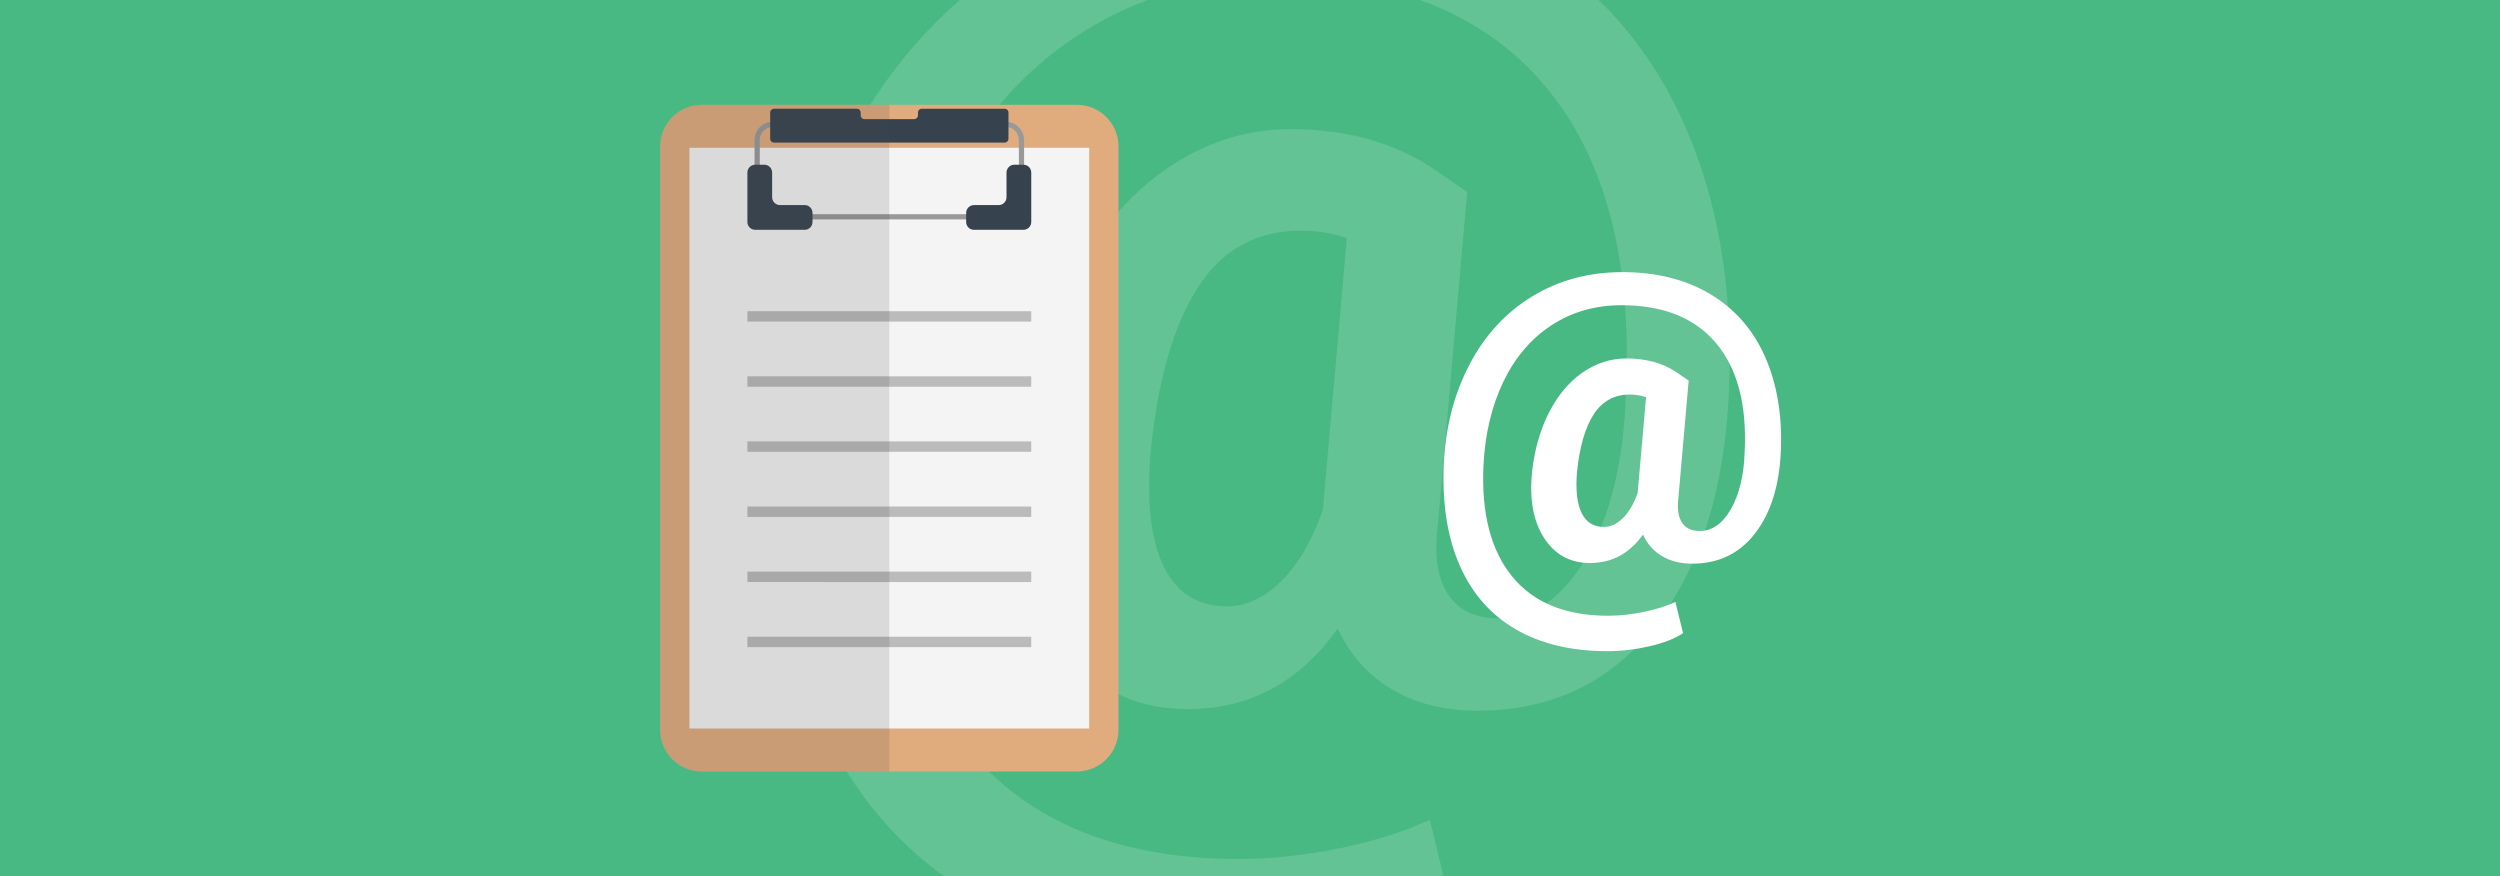 <svg xmlns="http://www.w3.org/2000/svg" viewBox="0 0 1920 673" xml:space="preserve"><style>.st2{fill:#fcfcfc}</style><path fill="#48b983" d="M0 0h1920v673H0z"/><g opacity=".15"><path class="st2" d="M1186.6 66c46.4 55.2 67.1 134.2 62.1 237-1.8 51.3-11.8 92.7-30 124.4-18.3 31.7-40.9 47.5-68 47.5-17.7 0-30.6-6.2-38.7-18.6-8.1-12.4-10.7-30.2-7.7-53.5l22.5-255.4-27.8-19c-29.8-19.4-65.7-29.2-107.8-29.2-34.2 0-66 10.2-95.4 30.5-29.5 20.3-53.8 49.4-73.1 87.3-19.3 37.9-31.6 81.1-36.9 129.7-5.9 59.5 2.9 107.4 26.5 143.6 23.6 36.2 56.8 54.3 99.8 54.3 47.4 0 85.9-20.6 115.3-61.9 9.4 20.3 23.3 35.9 41.8 46.8 18.4 10.9 40.3 16.3 65.6 16.3 57.4 0 103.2-22.2 137.2-66.5 34-44.3 52.6-104.2 55.9-179.6 3.2-78-8.4-146.5-34.9-205.4-16.6-36.8-38.4-68.4-65.5-94.5h-137.6c39 13.9 71.2 35.9 96.7 66.2zm-170.7 325.9c-8.5 23.9-19.3 42.1-32.3 54.8-13 12.7-26.7 19-41.1 19-22.4 0-38.6-10.1-48.6-30.3-10-20.2-13.4-49.7-10.2-88.6 5.6-55.4 17.7-97.5 36.5-126.4 18.7-28.9 45-43.3 78.9-43.3 12.1 0 23.9 1.9 35.3 5.7l-18.5 209.1z"/><path class="st2" d="M1098.1 629.6c-19.4 9.1-42.6 16.4-69.4 21.9-26.8 5.4-52.4 8.2-76.9 8.2-92.8 0-162.4-28.5-209-85.5-46.5-57-67.5-137.6-62.7-241.9 3.2-68.6 17.7-129.5 43.3-182.7 25.6-53.2 60.7-94.2 105.2-123C845.3 15.6 863 6.8 881.5 0H737.1c-35.2 30.7-64.5 68.6-88 113.5-33.6 64.5-52.1 137.4-55.7 218.7-3.5 84.8 8.2 157.8 35.1 218.9 22.5 51 54.6 91.6 96.4 121.8h383.7l-10.5-43.3z"/></g><path d="M1367.7 346.2c-1.1 26.6-7.7 47.7-19.7 63.3-12 15.6-28.1 23.4-48.4 23.4-8.9 0-16.6-1.9-23.1-5.8-6.5-3.8-11.4-9.3-14.7-16.5-10.4 14.5-23.9 21.8-40.7 21.8-15.2 0-26.9-6.4-35.2-19.2-8.3-12.8-11.4-29.7-9.3-50.6 1.9-17.1 6.2-32.4 13-45.7 6.8-13.3 15.4-23.6 25.8-30.8 10.4-7.2 21.6-10.8 33.7-10.8 14.9 0 27.5 3.4 38 10.3l9.8 6.7-7.9 90.1c-1 8.2-.1 14.5 2.7 18.9 2.9 4.4 7.4 6.5 13.6 6.5 9.6 0 17.6-5.6 24-16.7 6.4-11.2 10-25.8 10.6-43.9 1.8-36.2-5.5-64.1-21.9-83.6s-40.6-29.2-72.7-29.2c-20 0-37.9 5.1-53.6 15.3-15.7 10.2-28 24.6-37.1 43.4-9 18.8-14.1 40.2-15.3 64.4-1.7 36.8 5.7 65.2 22.1 85.3 16.4 20.1 41 30.1 73.7 30.1 8.6 0 17.7-1 27.1-2.9 9.5-1.9 17.6-4.5 24.5-7.7l5.9 24c-6.3 4.2-14.9 7.5-25.6 10-10.8 2.5-21.6 3.8-32.5 3.8-27.4 0-50.8-5.5-70.1-16.6-19.3-11.1-33.7-27.4-43.2-48.9s-13.6-47.3-12.4-77.2c1.2-28.7 7.8-54.4 19.6-77.1 11.8-22.7 28-40.3 48.4-52.7 20.4-12.4 43.4-18.6 69.1-18.6 26.1 0 48.5 5.6 67.3 16.7 18.8 11.2 32.9 27.1 42.2 47.9 9.3 21 13.4 45.1 12.3 72.6zm-156.6 16.6c-1.1 13.7.1 24.1 3.6 31.2 3.5 7.1 9.2 10.7 17.1 10.7 5.1 0 9.9-2.2 14.5-6.7s8.4-10.9 11.4-19.3l6.5-73.7c-4.1-1.3-8.2-2-12.5-2-11.9 0-21.2 5.1-27.8 15.3-6.5 10.1-10.8 24.9-12.8 44.5z" fill="#fff"/><path d="M827 592.5H539c-17.7 0-32-14.3-32-32v-448c0-17.7 14.3-32 32-32h288c17.7 0 32 14.3 32 32v448c0 17.7-14.3 32-32 32z" fill="#e0ac7e"/><path d="M529.5 113.5h307v446h-307v-446z" fill="#f4f4f4"/><path d="M772.5 168.5h-179c-7.7 0-14-6.3-14-14v-47c0-7.7 6.3-14 14-14h179c7.7 0 14 6.3 14 14v47c0 7.7-6.3 14-14 14zm-179-71c-5.5 0-10 4.5-10 10v47c0 5.5 4.5 10 10 10h179c5.5 0 10-4.5 10-10v-47c0-5.5-4.5-10-10-10h-179z" fill="#999"/><path d="M599 157.5h19c3.3 0 6 2.7 6 6v7c0 3.3-2.7 6-6 6h-38c-3.3 0-6-2.7-6-6v-38c0-3.3 2.7-6 6-6h7c3.3 0 6 2.7 6 6v19c0 3.3 2.7 6 6 6zm168 0h-19c-3.3 0-6 2.7-6 6v7c0 3.3 2.7 6 6 6h38c3.3 0 6-2.7 6-6v-38c0-3.3-2.7-6-6-6h-7c-3.3 0-6 2.7-6 6v19c0 3.3-2.7 6-6 6zm-62-71v2c0 1.7-1.3 3-3 3h-38c-1.7 0-3-1.3-3-3v-2c0-1.7-1.3-3-3-3h-63.5c-1.7 0-3 1.3-3 3v20c0 1.7 1.3 3 3 3h177c1.7 0 3-1.3 3-3v-20c0-1.7-1.3-3-3-3H708c-1.7 0-3 1.3-3 3z" fill="#36434f"/><path d="M574 239h218v8H574v-8zm0 50h218v8H574v-8zm0 50h218v8H574v-8zm0 50h218v8H574v-8zm0 50h218v8H574v-8zm0 50h218v8H574v-8z" fill="#bbb"/><path d="M539 80.5c-17.7 0-32 14.3-32 32v448c0 17.7 14.3 32 32 32h144v-512H539z" opacity=".15" fill="#444"/></svg>